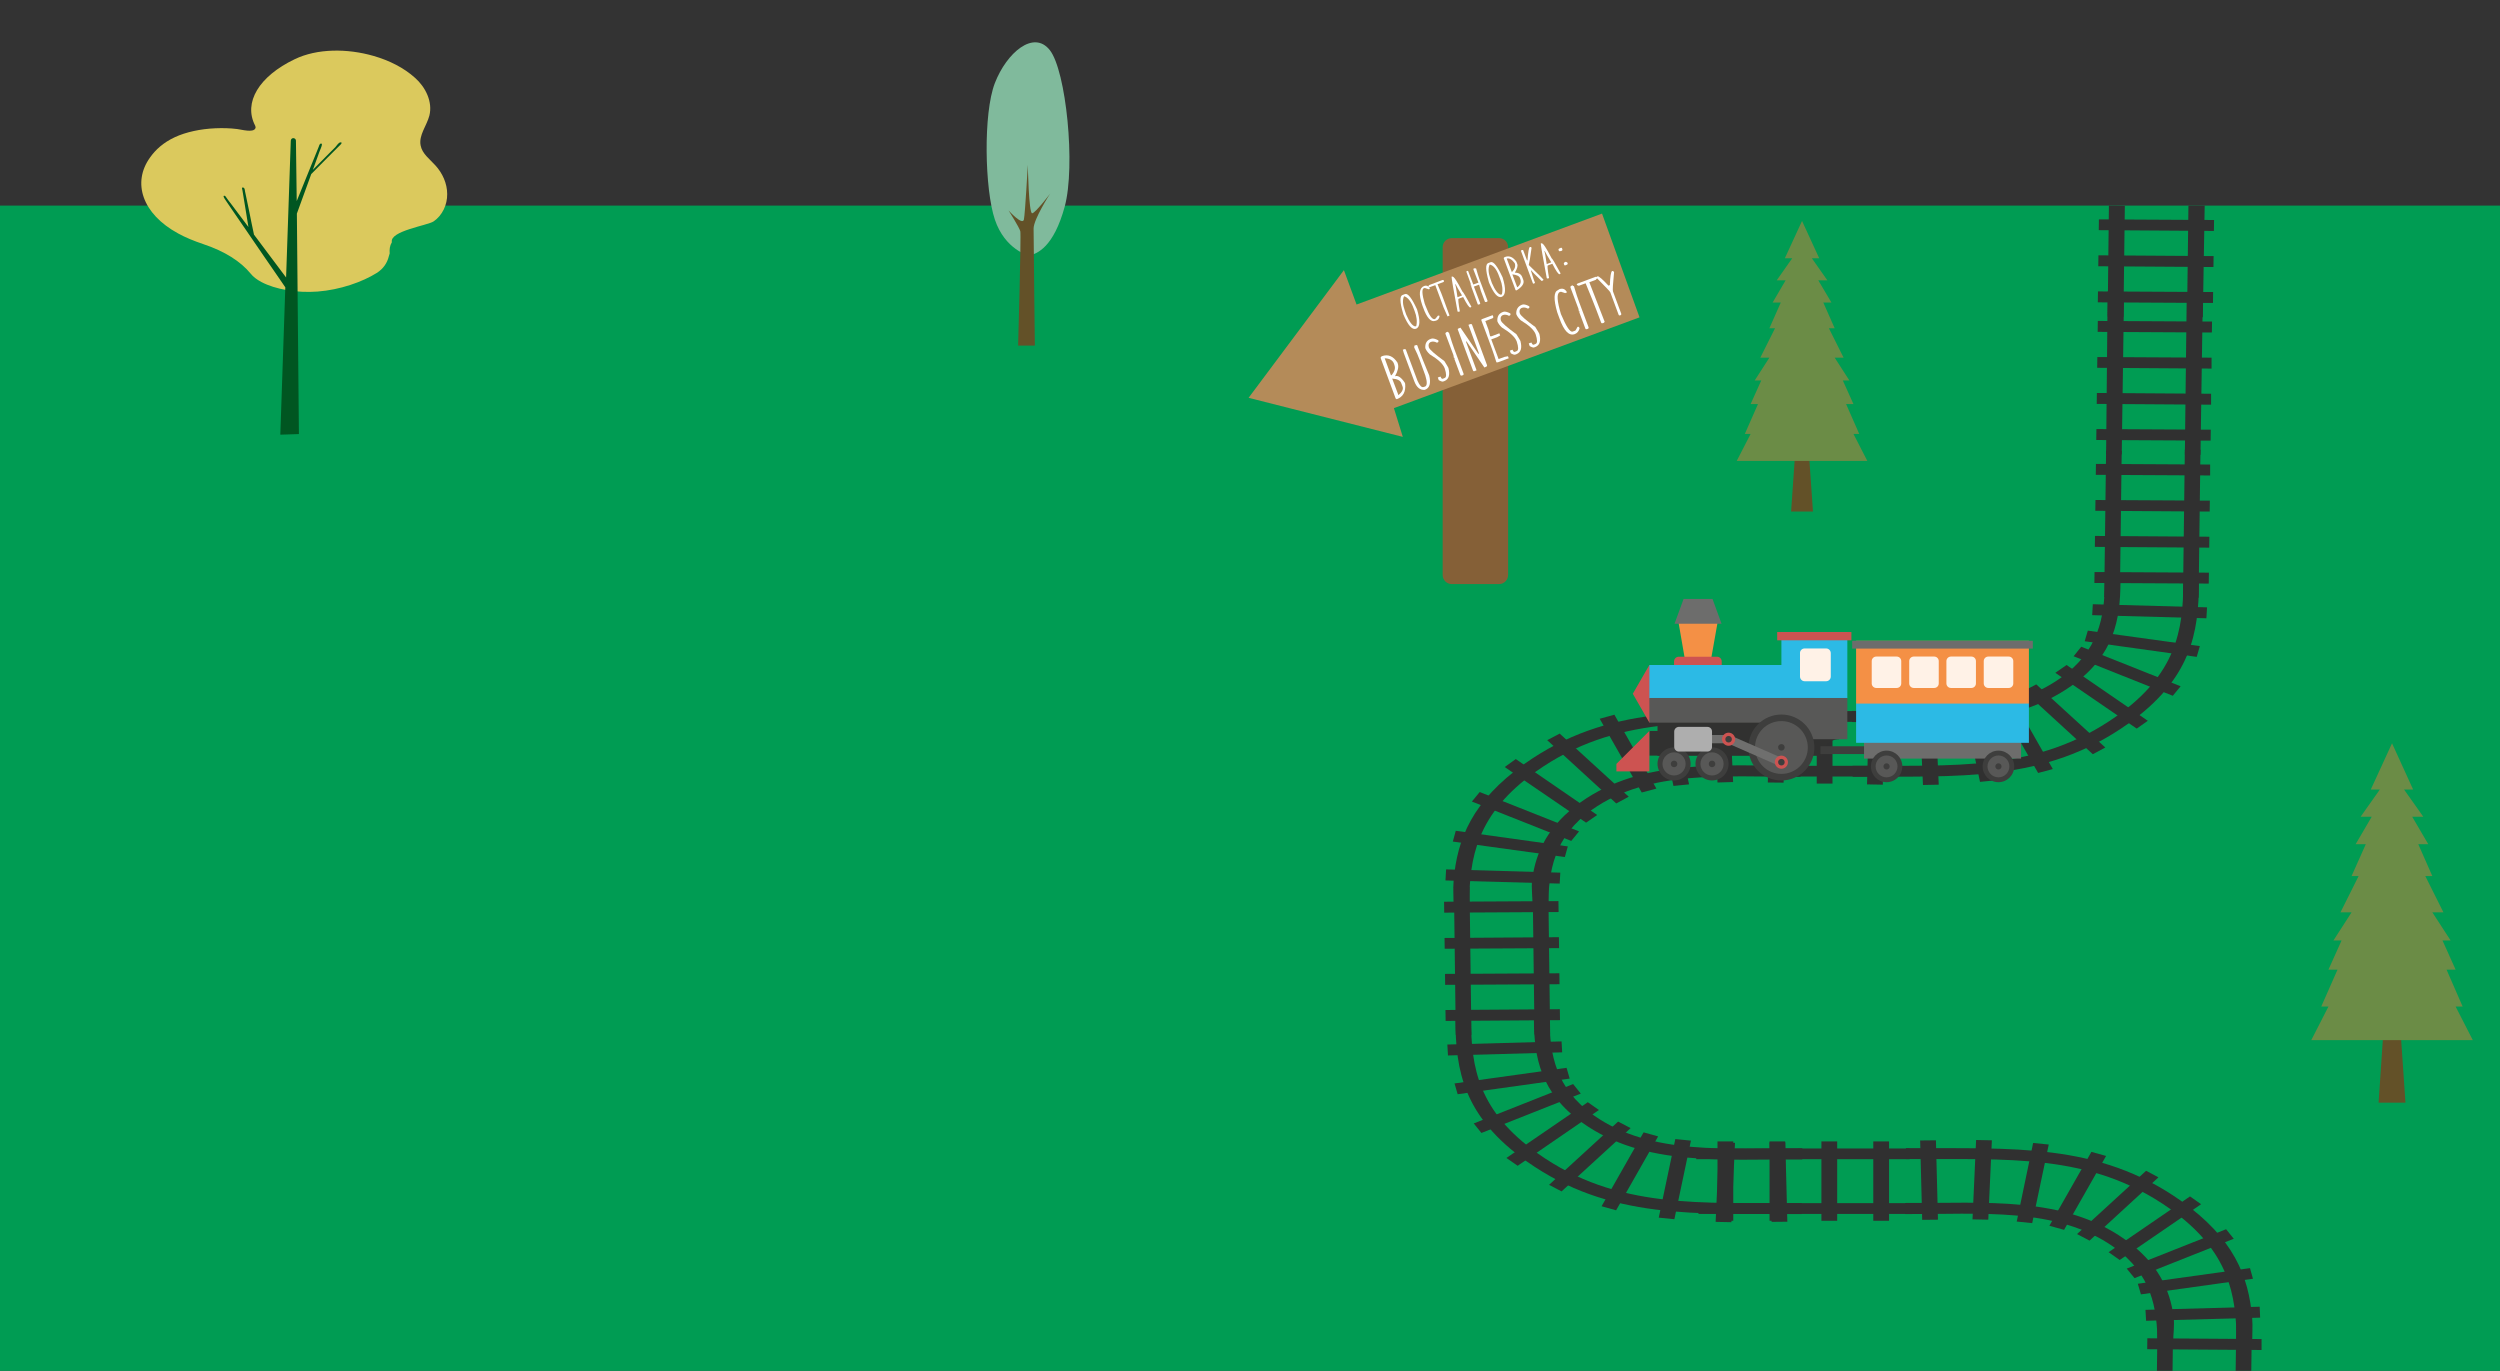 <?xml version="1.0" encoding="utf-8"?>
<!-- Generator: Adobe Illustrator 22.0.1, SVG Export Plug-In . SVG Version: 6.00 Build 0)  -->
<svg version="1.1" id="Слой_1" xmlns="http://www.w3.org/2000/svg" xmlns:xlink="http://www.w3.org/1999/xlink" x="0px" y="0px"
	 viewBox="0 0 1600 877.3" style="enable-background:new 0 0 1600 877.3;" xml:space="preserve">
<rect x="0" y="0" width="1600" height="877.3" fill="#333333" stroke="none"/>
<style type="text/css">
	.st0{clip-path:url(#SVGID_2_);}
	.st1{fill:#009C53;}
	.st2{fill:#DBC95D;}
	.st3{fill:#005621;}
	.st4{fill:#635128;}
	.st5{fill:#6B8C46;}
	.st6{fill:#303030;}
	.st7{fill:#CD5351;}
	.st8{fill:#F49045;}
	.st9{fill:#6D6D6C;}
	.st10{fill:#2CBAE5;}
	.st11{fill:#FFF2E7;}
	.st12{fill:#313130;}
	.st13{fill:#585857;}
	.st14{fill:#3E3E3D;}
	.st15{fill:#6F6F6E;}
	.st16{fill:#AEAEAE;}
	.st17{fill:#80BA9C;}
	.st18{fill:#856037;}
	.st19{fill:#B48B59;}
	.st20{fill:#FFFFFF;}
</style>
<g>
	<defs>
		<rect id="SVGID_1_" x="-161.8" y="-13.7" width="1922" height="894"/>
	</defs>
	<clipPath id="SVGID_2_">
		<use xlink:href="#SVGID_1_"  style="overflow:visible;"/>
	</clipPath>
	<g class="st0">
		<rect x="-251.1" y="131.6" class="st1" width="2091.2" height="783.4"/>
		<g>
			<path class="st2" d="M239.1,35.8c-17-4.9-36.2-4.8-50.5,2.1c-22.8,10.9-33,27.7-25.3,42.5c0.3,0.6,0.4,1.2,0.1,1.8
				C162,85,155,83,151.9,82.6c-4.6-0.6-9.4-0.7-14.1-0.5c-9.5,0.4-18.8,2.4-25.9,5.7c-7.5,3.5-12.4,8.1-15.8,12.9
				c-11.7,16.1-5.1,36.2,17.9,48.7c4.7,2.6,10.1,4.8,16,6.8c13.9,4.6,24.1,11.2,30.4,18.9c1.6,2,3.9,3.8,6.9,5.4
				c8.9,4.7,22.7,7.1,35.9,6.1c14.5-1.1,28.8-6.2,37.9-11.9c4.3-2.7,6.7-6.5,7.7-10.5c0.2-0.7,0.4-1.3,0.6-2
				c-0.1-1.2-0.1-2.4,0.1-3.7c0.2-1.2,0.6-2.3,1.3-3.5c-1.6-7.2,22.9-10.7,26.7-13.3c5.6-3.8,8.8-10.7,8.7-17.5
				c0-6.8-3-13.4-7.6-18.4c-3.6-4-8.4-7.4-9.4-12.7c-1.3-6.6,3.9-12.6,5.6-19.1c2.2-8.8-2.4-18.2-9.2-24.2
				C258.5,43.4,249.2,38.7,239.1,35.8z"/>
			<path class="st3" d="M218.6,91.3c-0.1-0.1-0.3-0.2-0.7-0.2c-1.3,0.1-2.5,2.3-3.3,3.1c-1.4,1.4-2.7,2.7-4.1,4.1
				c-3.4,3.5-6.8,6.9-10.3,10.4c0.3-0.7,0.5-1.4,0.8-2.1c1.1-3.1,2.3-6.3,3.4-9.4c0.5-1.4,1.3-2.9,1.6-4.4c0.2-0.8-0.4-1.3-1.1-0.7
				c-0.5,0.4-0.7,1.3-0.9,1.8c-0.5,1.2-0.9,2.3-1.4,3.5c-1.1,2.7-2.2,5.4-3.3,8.1c-3.1,7.7-6.3,15.4-9.4,23.2L189.4,90
				c0-0.9-0.8-1.6-1.7-1.6s-1.5,0.7-1.6,1.6l-3,87.6l-20.6-27.5c0-0.1,0-0.1,0-0.2c-1-4.7-2-9.4-2.9-14.1c-0.7-3.2-1.3-6.4-2-9.6
				c-0.3-1.3-0.5-2.5-0.8-3.8c-0.1-0.5-0.1-1.1-0.3-1.6s-1.3-1.4-1.6-0.4c-0.1,0.3,0.1,0.8,0.2,1.1c0.2,1,0.3,2,0.5,3
				c0.4,2.6,0.9,5.3,1.3,7.9c0.7,4.3,1.4,8.6,2.1,12.9c-3-4-6-8-9-12c-1.3-1.7-2.5-3.4-3.8-5c-0.5-0.7-1-1.4-1.5-2.1
				c-0.2-0.3-0.5-0.8-0.9-0.9c-1.5-0.3-0.2,1.6,0.1,2.1c0.4,0.6,0.8,1.2,1.2,1.8c1.1,1.7,2.3,3.3,3.4,5c3.1,4.6,6.3,9.2,9.4,13.7
				c3.5,5.2,7.1,10.3,10.6,15.5c3,4.4,6.1,8.8,9.1,13.2c1.6,2.3,3.2,4.7,4.8,7c0.1,0.1,0.2,0.2,0.2,0.3l-3.2,94.3l11.9-0.4
				L190,136.7l9.2-25.3l0,0c3.5-3.5,6.9-7,10.4-10.5c2.3-2.3,4.7-4.7,7-7C217,93.5,218.9,91.9,218.6,91.3z"/>
		</g>
		<g>
			<g>
				<g>
					<polygon class="st4" points="1155.8,262.7 1153.3,263 1150.8,262.7 1146.3,327.4 1153.3,327.4 1160.3,327.4 					"/>
				</g>
				<g>
					<polygon class="st5" points="1186.2,277.7 1189.9,277.7 1181.5,258.6 1186.2,258.6 1179.4,243.5 1183.6,243.5 1174.2,228.9 
						1179.9,228.9 1170.5,210.1 1174.2,210.1 1166.9,193.6 1172.1,193.6 1163.7,179.4 1169.5,179.4 1159.6,165.3 1164.3,165.3 
						1153.3,141.4 1142.3,165.3 1147,165.3 1137.1,179.4 1142.8,179.4 1134.5,193.6 1139.7,193.6 1132.4,210.1 1136,210.1 
						1126.6,228.9 1132.4,228.9 1123,243.5 1127.2,243.5 1120.4,258.6 1125.1,258.6 1116.7,277.7 1120.4,277.7 1111.5,295 
						1153.3,295 1195.1,295 					"/>
				</g>
			</g>
		</g>
		<g>
			<g>
				<g>
					<polygon class="st4" points="1534,625.7 1530.9,626.1 1527.7,625.7 1522.3,705.7 1530.9,705.7 1539.5,705.7 					"/>
				</g>
				<g>
					<polygon class="st5" points="1571.6,644.2 1576.1,644.2 1565.8,620.6 1571.6,620.6 1563.2,601.9 1568.4,601.9 1556.7,583.9 
						1563.8,583.9 1552.2,560.7 1556.7,560.7 1547.7,540.3 1554.1,540.3 1543.8,522.7 1550.9,522.7 1538.6,505.3 1544.4,505.3 
						1530.9,475.7 1517.3,505.3 1523.1,505.3 1510.8,522.7 1517.9,522.7 1507.6,540.3 1514.1,540.3 1505,560.7 1509.5,560.7 
						1497.9,583.9 1505,583.9 1493.4,601.9 1498.6,601.9 1490.2,620.6 1496,620.6 1485.6,644.2 1490.2,644.2 1479.2,665.7 
						1530.9,665.7 1582.6,665.7 					"/>
				</g>
			</g>
		</g>
		<g>
			<g>
				<g>
					<rect x="1162.7" y="450.7" class="st6" width="10.1" height="50.8"/>
					<path class="st6" d="M1213.4,455.1h-63.8v6.9h63.7C1213.3,459.8,1213.3,457.5,1213.4,455.1z"/>
					<path class="st6" d="M1215.3,490.1h-65.6v6.9h65.2C1215.2,494.8,1215.3,492.5,1215.3,490.1z"/>
				</g>
				<g>
					<polygon class="st6" points="925.1,563.5 925.5,556.4 998.6,558.5 998.2,565.5 					"/>
					<polygon class="st6" points="929.8,538.6 931.7,531.7 1003.4,541.7 1001.5,548.5 					"/>
					<polygon class="st6" points="942,513 947,506.9 1010.6,532.1 1005.6,538.2 					"/>
					<polygon class="st6" points="963,490.9 970.1,485.8 1022.2,521.6 1015.1,526.5 					"/>
					<polygon class="st6" points="990.2,473.7 998.2,469.5 1042.4,509.9 1034.4,514.2 					"/>
					<polygon class="st6" points="1023.8,460 1033.2,457.4 1060.1,504.7 1050.7,507.2 					"/>
					<polygon class="st6" points="1060.5,452.7 1070.5,451.7 1081,502 1071,503 					"/>
					<polygon class="st6" points="1096.8,450 1106.9,449.7 1109.2,500.5 1099.2,500.8 					"/>
					<polygon class="st6" points="1132.6,450 1142.7,450.1 1141.5,500.9 1131.4,500.8 					"/>
					<path class="st6" d="M983.1,493.7c50.8-35.9,103.9-31.3,168.9-31.7l-0.1-7c-68.2,0.4-122.7-3.9-176,33.7
						c-33.8,23.9-43.4,48.4-45.6,75.1c-0.4,5.2,0,10.5,0,15.9c3.3,0,6.7-0.1,10,0C940.3,548.5,945.2,520.6,983.1,493.7z"/>
					<path class="st6" d="M1152.4,490c-51.3,0.3-100.9-4.8-140.6,23.3c-20.7,14.6-28.9,31.7-31.2,49.6c-0.7,5.6,0.3,11.2,0.3,16.9
						c3.3,0.1,6.7,0.1,10,0c0.2-22.4,3.6-44.3,28-61.6c36.8-26,85.8-20.8,133.5-21.1V490z"/>
				</g>
				<g>
					<polygon class="st6" points="926.3,668.5 926.7,675.5 999.8,673.5 999.4,666.5 					"/>
					<polygon class="st6" points="930.9,693.4 932.9,700.3 1004.6,690.3 1002.6,683.4 					"/>
					<polygon class="st6" points="943.2,719 948.1,725.1 1011.7,699.9 1006.8,693.8 					"/>
					<polygon class="st6" points="964.1,741.1 971.3,746.1 1023.3,710.4 1016.2,705.4 					"/>
					<polygon class="st6" points="991.4,758.3 999.4,762.5 1043.6,722 1035.6,717.8 					"/>
					<polygon class="st6" points="1025,772 1034.3,774.6 1061.2,727.3 1051.9,724.7 					"/>
					<polygon class="st6" points="1061.6,779.3 1071.6,780.3 1082.2,730 1072.2,729 					"/>
					<polygon class="st6" points="1098,782 1108.1,782.2 1110.4,731.4 1100.3,731.2 					"/>
					<polygon class="st6" points="1133.8,782 1143.9,781.9 1142.6,731.1 1132.5,731.2 					"/>
					<path class="st6" d="M984.3,738.3c50.8,35.9,103.9,31.3,168.9,31.7l-0.1,7c-68.2-0.4-122.7,3.9-176-33.7
						c-40.4-28.6-45.6-58-45.6-91.1c3.3,0,6.7,0.1,10,0C941.4,683.4,946.3,711.4,984.3,738.3z"/>
					<path class="st6" d="M1153.5,742c-51.3-0.3-100.9,4.8-140.6-23.3c-27.1-19.2-31.1-42.2-31.2-66.4c3.3-0.1,6.7,0.1,10,0.2
						c0.2,22.4,3.9,44,28.3,61.3c36.8,26,85.8,20.8,133.5,21.1V742z"/>
				</g>
				<g>
					<polygon class="st6" points="925.2,653.4 925.1,646.4 998.3,645.9 998.4,652.9 					"/>
					<polygon class="st6" points="924.9,630.3 924.8,623.3 998,622.9 998.1,629.9 					"/>
					<polygon class="st6" points="924.6,607.2 924.5,600.3 997.7,599.8 997.8,606.8 					"/>
					<polygon class="st6" points="924.3,584.1 924.2,577.1 997.4,576.7 997.5,583.7 					"/>
					<path class="st6" d="M931.7,662.4l10-0.1l-1.2-94.8c-3.3,0-6.7,0.1-10,0.1L931.7,662.4z"/>
					<path class="st6" d="M980.9,568.3l1.2,93.8l10-0.1l-1.2-93.8C987.6,568.3,984.2,568.3,980.9,568.3z"/>
				</g>
			</g>
			<g>
				<g>
					<polygon class="st6" points="1412.5,388.7 1412.1,395.7 1339,393.7 1339.4,386.7 					"/>
					<polygon class="st6" points="1407.9,413.5 1405.9,420.4 1334.2,410.4 1336.2,403.6 					"/>
					<polygon class="st6" points="1395.6,439.2 1390.6,445.3 1327.1,420 1332,413.9 					"/>
					<polygon class="st6" points="1374.6,461.3 1367.5,466.3 1315.4,430.6 1322.6,425.6 					"/>
					<polygon class="st6" points="1347.4,478.4 1339.4,482.7 1295.2,442.2 1303.2,438 					"/>
					<polygon class="st6" points="1313.8,492.2 1304.4,494.7 1277.5,447.5 1286.9,444.9 					"/>
					<polygon class="st6" points="1277.1,499.4 1267.2,500.4 1256.6,450.1 1266.6,449.1 					"/>
					<polygon class="st6" points="1240.8,502.2 1230.7,502.4 1228.4,451.6 1238.5,451.3 					"/>
					<polygon class="st6" points="1205,502.2 1194.9,502 1196.2,451.3 1206.3,451.3 					"/>
					<path class="st6" d="M1354.5,458.4c-50.8,35.9-103.9,31.3-168.9,31.7l0.1,7c68.2-0.4,122.7,3.9,176-33.7
						c40.4-28.6,45.6-58,45.6-91.1c-3.3,0-6.7,0.1-10,0C1397.4,403.6,1392.5,431.6,1354.5,458.4z"/>
					<path class="st6" d="M1185.3,462.1c51.3-0.3,100.9,4.8,140.6-23.3c27.1-19.2,31.1-42.2,31.2-66.4c-3.3-0.1-6.7,0.1-10,0.2
						c-0.2,22.4-3.9,44-28.3,61.3c-36.8,26-85.8,20.8-133.5,21.1L1185.3,462.1z"/>
				</g>
				<g>
					<polygon class="st6" points="1413.6,373.5 1413.7,366.5 1340.5,366.1 1340.4,373.1 					"/>
					<polygon class="st6" points="1413.9,350.5 1414,343.5 1340.8,343 1340.7,350 					"/>
					<polygon class="st6" points="1414.2,327.4 1414.3,320.4 1341.1,320 1341,326.9 					"/>
					<polygon class="st6" points="1414.5,304.3 1414.5,297.3 1341.4,296.9 1341.3,303.9 					"/>
					<path class="st6" d="M1407.1,382.6l-10-0.1l1.2-94.8c3.3,0,6.7,0.1,10,0.1L1407.1,382.6z"/>
					<path class="st6" d="M1357.9,288.5l-1.2,93.8l-10-0.1l1.2-93.8C1351.2,288.5,1354.6,288.5,1357.9,288.5z"/>
				</g>
				<g>
					<polygon class="st6" points="1414.8,282 1414.9,275 1341.7,274.6 1341.6,281.6 					"/>
					<polygon class="st6" points="1415.1,259 1415.1,252 1342,251.5 1341.9,258.5 					"/>
					<polygon class="st6" points="1415.4,235.9 1415.4,228.9 1342.3,228.5 1342.2,235.4 					"/>
					<polygon class="st6" points="1415.6,212.8 1415.7,205.8 1342.6,205.4 1342.5,212.4 					"/>
					<path class="st6" d="M1408.3,291.1l-10-0.1l1.2-101.1c3.3,0,7,0.5,10.3,0.5L1408.3,291.1z"/>
					<path class="st6" d="M1359.4,187.4l-1.5,103.4l-10-0.1l1-104.3C1352.3,186.4,1356.1,187.4,1359.4,187.4z"/>
				</g>
				<g>
					<polygon class="st6" points="1416.3,193.9 1416.4,186.9 1342.7,186.5 1342.6,193.5 					"/>
					<polygon class="st6" points="1416.6,170.9 1416.7,163.9 1343,163.4 1342.9,170.4 					"/>
					<polygon class="st6" points="1416.9,147.8 1417,140.8 1343.3,140.4 1343.2,147.3 					"/>
					<polygon class="st6" points="1409.8,203 1399.7,202.9 1400.6,131.6 1411,131.6 					"/>
					<polygon class="st6" points="1359.9,131.7 1359,202.7 1348.9,202.6 1349.7,131.6 					"/>
				</g>
			</g>
			<g>
				<g>
					<g>
						<rect x="1198.9" y="730.5" class="st6" width="10.1" height="50.8"/>
						<rect x="1165.7" y="730.5" class="st6" width="10.1" height="50.8"/>
						<rect x="1132.5" y="730.5" class="st6" width="10" height="50.8"/>
						<rect x="1099.2" y="730.5" class="st6" width="10.1" height="50.8"/>
						<path class="st6" d="M1222.1,735v6.9h-136.5c0-2.3,0-4.6,0-6.9H1222.1z"/>
						<path class="st6" d="M1087,770h135v6.9h-135C1087.1,774.6,1087.1,772.3,1087,770z"/>
					</g>
					<g>
						<polygon class="st6" points="1446.5,843.3 1446.2,836.3 1373.1,838.3 1373.5,845.3 						"/>
						<polygon class="st6" points="1441.9,818.4 1440,811.6 1368.2,821.6 1370.2,828.4 						"/>
						<polygon class="st6" points="1429.6,792.8 1424.7,786.7 1361.1,811.9 1366.1,818 						"/>
						<polygon class="st6" points="1408.7,770.7 1401.6,765.7 1349.5,801.4 1356.6,806.4 						"/>
						<polygon class="st6" points="1381.4,753.5 1373.5,749.3 1329.3,789.8 1337.3,794 						"/>
						<polygon class="st6" points="1347.9,739.8 1338.5,737.2 1311.6,784.5 1321,787.1 						"/>
						<polygon class="st6" points="1311.2,732.5 1301.2,731.5 1290.7,781.8 1300.6,782.8 						"/>
						<polygon class="st6" points="1274.8,729.8 1264.7,729.6 1262.4,780.4 1272.5,780.6 						"/>
						<polygon class="st6" points="1239,729.8 1228.9,729.9 1230.2,780.7 1240.3,780.6 						"/>
						<path class="st6" d="M1388.6,773.5c-50.8-35.9-103.9-31.3-168.9-31.7l0.1-7c68.2,0.4,122.7-3.9,176,33.7
							c33.8,23.9,43.4,48.4,45.6,75.1c0.4,5.2,0,10.5,0,15.9c-3.3,0-6.7-0.1-10,0C1431.4,828.3,1426.5,800.4,1388.6,773.5z"/>
						<path class="st6" d="M1219.3,769.9c51.3,0.3,100.9-4.8,140.6,23.3c20.7,14.6,28.9,31.7,31.2,49.6c0.7,5.6-0.3,11.2-0.3,16.9
							c-3.3,0.1-6.7,0.1-10,0c-0.2-22.4-3.6-44.3-28-61.6c-36.8-26-85.8-20.8-133.5-21.1L1219.3,769.9z"/>
					</g>
					<g>
						<polygon class="st6" points="1447.4,864 1447.4,857 1374.3,856.5 1374.2,863.5 						"/>
						<path class="st6" d="M1440,942.3l-10-0.1l1.2-94.8c3.3,0,6.7,0.1,10,0.1L1440,942.3z"/>
						<path class="st6" d="M1390.8,848.1l-1.2,93.8l-10-0.1l1.2-93.8C1384.1,848.1,1387.5,848.2,1390.8,848.1z"/>
					</g>
				</g>
			</g>
			<g>
				<g>
					<polygon class="st7" points="1055.6,462.5 1045,444 1055.6,425.6 1060.9,430.8 1060.9,457.2 					"/>
					<g>
						<polygon class="st8" points="1078.5,422.9 1074.4,399.2 1074.4,393.9 1099.1,393.9 1099.1,399.2 1094.9,422.9 						"/>
						<path class="st7" d="M1071.4,430.8v-7.5c0-1.7,1.4-3,3-3h24.5c1.7,0,3,1.4,3,3v7.5H1071.4z"/>
						<polygon class="st9" points="1071.7,399.2 1077.5,383.3 1096,383.3 1101.8,399.2 						"/>
					</g>
					<polygon class="st10" points="1182.3,404.5 1182.3,446.7 1174.4,454.6 1140.1,454.6 1140.1,404.5 					"/>
					<polygon class="st10" points="1055.6,446.7 1055.6,425.6 1161.2,425.6 1161.2,454.6 1063.5,454.6 					"/>
					<g>
						<path class="st11" d="M1155,415h13.7c1.7,0,3,1.4,3,3v15c0,1.7-1.4,3-3,3H1155c-1.7,0-3-1.4-3-3v-15
							C1151.9,416.4,1153.3,415,1155,415z"/>
					</g>
					<rect x="1137.4" y="404.5" class="st7" width="47.5" height="5.3"/>
					<path class="st12" d="M1177,454.6v18.5c-5.8,0-10.6,4.7-10.6,10.6h-105.6v-29H1177V454.6z"/>
					<rect x="1140.1" y="446.7" class="st13" width="42.2" height="26.4"/>
					<rect x="1055.6" y="446.7" class="st13" width="105.6" height="15.8"/>
					<rect x="1055.6" y="467.8" class="st12" width="10.6" height="15.8"/>
					<polygon class="st7" points="1034.5,488.9 1055.6,467.8 1055.6,493.7 1034.5,493.7 					"/>
					<g>
						<g>
							<path class="st14" d="M1071.4,499.5L1071.4,499.5c5.8,0,10.6-4.7,10.6-10.6c0-5.8-4.7-10.6-10.6-10.6
								c-5.8,0-10.6,4.7-10.6,10.6C1060.9,494.7,1065.6,499.5,1071.4,499.5"/>
							<path class="st13" d="M1071.4,481.5c4.1,0,7.4,3.3,7.4,7.4s-3.3,7.4-7.4,7.4s-7.4-3.3-7.4-7.4S1067.4,481.5,1071.4,481.5"/>
							<path class="st14" d="M1071.4,486.8c1.2,0,2.1,0.9,2.1,2.1s-0.9,2.1-2.1,2.1s-2.1-0.9-2.1-2.1
								C1069.3,487.7,1070.3,486.8,1071.4,486.8"/>
						</g>
						<g>
							<path class="st14" d="M1095.7,499.5L1095.7,499.5c5.8,0,10.6-4.7,10.6-10.6c0-5.8-4.7-10.6-10.6-10.6
								c-5.8,0-10.6,4.7-10.6,10.6C1085.2,494.7,1089.9,499.5,1095.7,499.5"/>
							<path class="st13" d="M1095.7,481.5c4.1,0,7.4,3.3,7.4,7.4s-3.3,7.4-7.4,7.4s-7.4-3.3-7.4-7.4
								C1088.3,484.8,1091.6,481.5,1095.7,481.5"/>
							<path class="st14" d="M1095.7,486.8c1.2,0,2.1,0.9,2.1,2.1s-0.9,2.1-2.1,2.1s-2.1-0.9-2.1-2.1
								C1093.6,487.7,1094.5,486.8,1095.7,486.8"/>
						</g>
						<g>
							<path class="st14" d="M1140.1,499.5L1140.1,499.5c11.7,0,21.1-9.5,21.1-21.1c0-11.7-9.5-21.1-21.1-21.1
								c-11.7,0-21.1,9.5-21.1,21.1C1118.9,490,1128.4,499.5,1140.1,499.5"/>
							<g>
								<path class="st13" d="M1140.1,461.5c9.3,0,16.9,7.6,16.9,16.9s-7.6,16.9-16.9,16.9s-16.9-7.6-16.9-16.9
									C1123.2,469,1130.7,461.5,1140.1,461.5"/>
							</g>
							<path class="st14" d="M1140.1,476.2c1.2,0,2.1,0.9,2.1,2.1s-0.9,2.1-2.1,2.1s-2.1-0.9-2.1-2.1
								C1137.9,477.2,1138.9,476.2,1140.1,476.2"/>
						</g>
						<g>
							<g>
								<polygon class="st15" points="1139,490.3 1141.1,485.4 1106.8,470.4 1083.6,470.4 1083.6,475.7 1105.7,475.7 								"/>
							</g>
							<g>
								<path class="st7" d="M1140.1,483.6c2.3,0,4.2,1.9,4.2,4.2c0,2.3-1.9,4.2-4.2,4.2c-2.3,0-4.2-1.9-4.2-4.2
									C1135.8,485.5,1137.7,483.6,1140.1,483.6L1140.1,483.6z"/>
								<path class="st14" d="M1140.1,485.7c1.2,0,2.1,0.9,2.1,2.1s-0.9,2.1-2.1,2.1s-2.1-0.9-2.1-2.1
									C1137.9,486.7,1138.9,485.7,1140.1,485.7"/>
							</g>
							<g>
								<path class="st7" d="M1106.3,468.9c2.3,0,4.2,1.9,4.2,4.2s-1.9,4.2-4.2,4.2c-2.3,0-4.2-1.9-4.2-4.2
									S1103.9,468.9,1106.3,468.9L1106.3,468.9z"/>
								<path class="st14" d="M1106.3,471c1.2,0,2.1,0.9,2.1,2.1s-0.9,2.1-2.1,2.1s-2.1-0.9-2.1-2.1
									C1104.2,471.9,1105.1,471,1106.3,471"/>
							</g>
							<path class="st16" d="M1095.7,468.2v9.8c0,1.7-1.4,3-3,3h-18.2c-1.7,0-3-1.4-3-3v-9.8c0-1.7,1.4-3,3-3h18.2
								C1094.4,465.2,1095.7,466.5,1095.7,468.2z"/>
						</g>
					</g>
				</g>
				<g>
					<rect x="1165.1" y="477.6" class="st14" width="28.4" height="5"/>
					<g>
						<rect x="1193" y="465.4" class="st9" width="100.5" height="20.1"/>
						<g>
							<path class="st14" d="M1279,500.6L1279,500.6c-5.6,0-10.1-4.5-10.1-10.1s4.5-10.1,10.1-10.1s10.1,4.5,10.1,10.1
								S1284.6,500.6,1279,500.6"/>
							<path class="st13" d="M1279,483.5c3.9,0,7,3.2,7,7c0,3.9-3.2,7-7,7c-3.9,0-7-3.2-7-7S1275.2,483.5,1279,483.5"/>
							<path class="st14" d="M1279,488.5c1.1,0,2,0.9,2,2s-0.9,2-2,2s-2-0.9-2-2S1277.9,488.5,1279,488.5"/>
						</g>
						<g>
							<path class="st14" d="M1207.4,500.6L1207.4,500.6c-5.6,0-10-4.5-10-10.1s4.5-10.1,10-10.1c5.6,0,10.1,4.5,10.1,10.1
								S1213,500.6,1207.4,500.6"/>
							<path class="st13" d="M1207.4,483.5c3.9,0,7,3.2,7,7c0,3.9-3.2,7-7,7c-3.9,0-7-3.2-7-7S1203.5,483.5,1207.4,483.5"/>
							<path class="st14" d="M1207.4,488.5c1.1,0,2,0.9,2,2s-0.9,2-2,2s-2-0.9-2-2S1206.3,488.5,1207.4,488.5"/>
						</g>
						<polygon class="st8" points="1298.5,450.3 1298.5,410.1 1187.9,410.1 1187.9,450.3 1200.5,462.9 1285.9,462.9 						"/>
						<rect x="1185.4" y="410.1" class="st9" width="115.6" height="5"/>
						<g>
							<path class="st11" d="M1261.7,420.2h-13.1c-1.6,0-2.9,1.3-2.9,2.9v14.3c0,1.6,1.3,2.9,2.9,2.9h13.1c1.6,0,2.9-1.3,2.9-2.9
								v-14.3C1264.6,421.5,1263.3,420.2,1261.7,420.2z"/>
							<path class="st11" d="M1224.8,440.3h13.1c1.6,0,2.9-1.3,2.9-2.9v-14.3c0-1.6-1.3-2.9-2.9-2.9h-13.1c-1.6,0-2.9,1.3-2.9,2.9
								v14.3C1221.9,439,1223.2,440.3,1224.8,440.3z"/>
							<path class="st11" d="M1269.6,423.1v14.3c0,1.6,1.3,2.9,2.9,2.9h13.1c1.6,0,2.9-1.3,2.9-2.9v-14.3c0-1.6-1.3-2.9-2.9-2.9
								h-13.1C1270.9,420.2,1269.6,421.5,1269.6,423.1z"/>
							<path class="st11" d="M1213.9,420.2h-13.1c-1.6,0-2.9,1.3-2.9,2.9v14.3c0,1.6,1.3,2.9,2.9,2.9h13.1c1.6,0,2.9-1.3,2.9-2.9
								v-14.3C1216.8,421.5,1215.5,420.2,1213.9,420.2z"/>
						</g>
						<rect x="1187.9" y="450.3" class="st10" width="110.6" height="25.1"/>
					</g>
				</g>
			</g>
		</g>
		<g>
			<g>
				<g>
					<g>
						<path class="st17" d="M658.5,163.6c0,0-15.3-3.7-21.8-23.1s-7.5-67.9,0-87.3s24.8-34.3,35.2-21.1s16.6,74.1,9.5,100.2
							C674.3,158.2,663.9,162.4,658.5,163.6z"/>
					</g>
				</g>
				<g>
					<path class="st4" d="M651.6,221.2c0,0,2-70.8,1.4-73.2s-7.5-13.3-7.5-13.3s8.9,9.9,9.8,5.8c0.8-4.1,2.5-35,2.5-35
						s0.6,31.3,2.8,31s11.5-12.6,11.5-12.6s-10.6,16.3-10.6,22.4s0.8,74.9,0.8,74.9L651.6,221.2L651.6,221.2z"/>
				</g>
			</g>
		</g>
		<g>
			<g>
				<path class="st18" d="M959.4,373.8h-30.3c-3.2,0-5.8-2.6-5.8-5.8V158.2c0-3.2,2.6-5.8,5.8-5.8h30.3c3.2,0,5.8,2.6,5.8,5.8v209.7
					C965.2,371.2,962.6,373.8,959.4,373.8z"/>
				<polygon class="st19" points="799.1,254.6 897.8,279.6 892.1,261.2 1049.3,203.1 1025.3,136.7 868.2,194.9 860.1,172.9 				"/>
			</g>
			<g>
				<path class="st20" d="M897.6,188.8l1.6-0.6c1.8-0.7,4.4,2.6,7.7,9.8c2.2,7.3,2,11.3-0.6,12.4c-2.5,0.9-5.2-2.1-8.2-9.3l-0.2-0.8
					C895.8,193.3,895.8,189.4,897.6,188.8z M898.6,189.6c-1.1,2.3-0.9,5.4,0.5,9.2l0.9,2.6c2,4.7,4,7.2,5.7,7.5l0.7-0.2
					c0.7-2.9,0.3-6.2-1.1-9.8l-0.5-1.3C903.1,192.8,900.9,190.2,898.6,189.6z"/>
				<path class="st20" d="M911.5,183c1.4-0.5,2.6-0.1,3.5,1.4c0.1,0.4,0,0.6-0.5,0.8l-2.6-0.9l-0.7,0.2c-1.3,0.6-1.1,3.9,0.6,9.8
					l0.5,1.3c2.4,6.4,4.4,9.2,6.1,8.6c0.2-0.1,0.8-0.8,1.8-2.1l0.3-0.1c0.5-0.1,0.7,0,0.8,0.3c-0.2,1.5-0.9,2.5-2.2,2.9l-0.4,0.1
					c-2.8,1.1-5.5-1.7-7.9-8.5l-0.6-1.6C907.9,188.3,908.2,184.3,911.5,183z"/>
				<path class="st20" d="M914.8,182.4l8.4-3.2c0.5-0.1,0.7,0,0.8,0.3l0.1,0.3c0.1,0.4,0,0.6-0.5,0.8l-3.6,1.3
					c1.9,4.3,3.3,7.9,4.2,10.5l3.5,9.6l-1.3,0.5c-1.2-2.6-2-4.5-2.5-5.7l-5.3-14.3l-3.6,1.3c-0.5,0.1-0.7,0-0.8-0.3l-0.1-0.3
					C914.3,182.8,914.6,182.5,914.8,182.4z"/>
				<path class="st20" d="M929.4,177c1-0.3,3.1,2.9,6.6,9.7c0.3-0.1,2.2,3.1,5.7,9.6l-0.6,0.5c-0.8,0.2-2.3-2-4.7-6.7l-2.9,1.1
					c-0.4,0.1-0.1,2.9,0.8,8.1l-0.7,0.2c-0.5,0.1-0.7,0-0.8-0.3c-2.5-13.4-3.8-20.7-3.8-22.1L929.4,177z M931.3,182
					c0.4,0.9,0.8,3.6,1.5,8.2l2.9-1.1c-2.3-3.8-3.7-6.2-4.1-7.2L931.3,182z"/>
				<path class="st20" d="M938.9,173.4c0.5-0.1,0.7,0,0.8,0.3l3.2,8.4l3.3-1.2l-3.2-8.4c-0.1-0.4,0.1-0.7,0.5-0.8l1.2,0.1
					c0.8,3,1.6,5.3,2.1,6.8l5.2,13.8c0.1,0.4,0,0.6-0.5,0.8l-0.4,0.1c-0.5,0.1-0.7,0-0.8-0.3l-2.5-6.7c-0.3-0.9-0.7-2.3-1.2-4.1
					l-3.3,1.2l4,10.6c0.1,0.4,0,0.6-0.5,0.8l-0.3,0.1c-0.5,0.1-0.7,0-0.8-0.3l-4.1-11.2c-0.1-0.2,0-0.3,0.2-0.4
					c-0.1-0.2-0.2-0.3-0.5-0.2l-0.1-1.4l-2.7-7.4C938.4,173.9,938.5,173.6,938.9,173.4z"/>
				<path class="st20" d="M952.4,168.4l1.6-0.6c1.8-0.7,4.4,2.6,7.7,9.8c2.2,7.3,2,11.3-0.6,12.4c-2.5,0.9-5.2-2.1-8.2-9.3l-0.2-0.8
					C950.7,172.8,950.7,169.1,952.4,168.4z M953.4,169.3c-1.1,2.3-0.9,5.4,0.5,9.2l0.9,2.6c2,4.7,4,7.2,5.7,7.5l0.7-0.2
					c0.7-2.9,0.3-6.2-1.1-9.8l-0.5-1.3C957.9,172.4,955.9,169.8,953.4,169.3z"/>
				<path class="st20" d="M963.4,164.4c2.5-0.9,5,0.1,7.1,3.1l0.6,1.6c0.4,1-0.1,2.9-1.6,5.4c2.5,0,4.1,1,4.8,3l0.6,1.6
					c0.8,2.2-0.6,4.4-4.2,6.7c-0.5,0.1-0.7,0-0.8-0.3l-7.4-19.9C962.2,165.1,962.5,164.7,963.4,164.4z M964.3,165.5l3.3,8.7
					c2-2.1,2.5-3.9,1.8-5.8C967.5,165.9,965.8,165,964.3,165.5z M967.9,175.6l3.1,8.2l0.3-0.1c1.9-1.6,2.4-3.4,1.6-5.4
					C972.5,176.7,970.8,175.9,967.9,175.6z"/>
				<path class="st20" d="M973.8,160.1l0.3-0.1c0.5-0.1,0.7,0,0.8,0.3l2.4,6.4l0.3-0.1c0.4-5.4,0.9-8.1,1.4-8.4l0.3-0.1
					c0.5-0.1,0.7,0,0.9,0.6c-0.8,5.8-1.4,9.5-1.8,10.9c6.1,5.8,9.2,9,9.5,9.5l-0.6,0.5l-0.7,0.2c-4.2-4-6.3-6.2-6.5-6.7l-0.3,0.1
					c1.4,4.6,2.3,7.3,2.6,7.8l-0.6,0.5c-0.5,0.1-0.7,0-0.8-0.3l-7.5-20.4C973.3,160.6,973.4,160.3,973.8,160.1z"/>
				<path class="st20" d="M986.5,155.7c1-0.3,3.1,2.9,6.6,9.7c0.3-0.1,2.2,3.1,5.7,9.6l-0.6,0.5c-0.8,0.2-2.3-2-4.7-6.7l-2.9,1.1
					c-0.4,0.1-0.1,2.9,0.8,8.1l-0.7,0.2c-0.5,0.1-0.7,0-0.8-0.3c-2.5-13.4-3.8-20.7-3.8-22.1L986.5,155.7z M988.4,160.8
					c0.4,0.9,0.8,3.6,1.5,8.2l2.9-1.1c-2.3-3.8-3.7-6.2-4.1-7.2L988.4,160.8z"/>
				<path class="st20" d="M998,159l0.9-0.4c0.5-0.1,0.7,0,0.8,0.3l0.2,0.6c0.2,0.6-0.1,1-1,1.2c-0.5,0-0.8,0-1.1,0.1l-0.4-1
					C997.5,159.4,997.6,159.2,998,159z M1001.5,167.7l0.3-0.1c0.3-0.1,0.7,0,1.3,0.4l0.2,0.6c0.1,0.4,0,0.6-0.5,0.8l-0.9,0.4
					c-0.5,0.1-0.7,0-0.8-0.3l-0.2-0.6C1000.7,168.6,1000.9,168.2,1001.5,167.7z"/>
				<path class="st20" d="M884.3,228c4-1.5,7.4-0.1,10.1,4.1l0.2,0.7c0.7,1.9,0.1,4.6-1.8,8c1.9-0.7,4,0.7,6.3,4.2l0.2,0.7
					c0.5,5-1.3,8.3-5.4,9.8l-0.7-0.5l-9.6-25.9C883.6,228.6,883.9,228.3,884.3,228z M886.2,229.3l4,10.9l0.4-0.1
					c2-2.3,2.6-4.5,1.8-6.5l-0.2-0.7C891.4,230.6,889.4,229.4,886.2,229.3z M891,242.3l4,10.6c2.4-2,3.3-3.9,2.6-5.6l-0.8-2.1
					C896.2,243.5,894.3,242.5,891,242.3z"/>
				<path class="st20" d="M897.8,223.8l0.9-0.3c0.6-0.2,0.9,0,1.1,0.4l7.4,19.8c1.4,3.1,2.6,4.4,3.9,4l0.9-0.3
					c1.4-0.5,1.5-2.9,0.2-7.1l-3.6-9.9c-0.8-2.3-2-4.9-3.5-8c0.1-0.6,0.1-1,0.1-1.2l0.9-0.3c0.6-0.2,0.9,0,1.1,0.4l0.2,0.7
					c1.9,5.2,4.4,11.3,7.3,18.3c1.2,5,0.3,8.1-2.8,9.2c-3,0.3-5.3-1.5-6.8-5.6l-6.7-18L897.8,223.8z"/>
				<path class="st20" d="M915.9,216.8c1-0.4,2.6-0.1,4.6,1l0.1,0.4c0.1,0.5-0.1,0.8-0.6,1l-0.4,0.1c-1.5-0.8-2.8-0.9-4-0.4
					c-1.3,0.7-1.6,2-1.1,3.5c0.6,1.5,3.9,4.3,9.9,8.7c1.7,2.6,2.5,4.2,2.6,4.4c1.1,4.5,0.3,7.2-2.6,8.4l-0.9,0.3
					c-0.4,0.1-1.3-0.1-2.7-0.9l-0.6-1.7l1.7-0.6c0.5,1.1,0.9,1.6,1.5,1.4l1.2-0.5c1.2-0.5,1.2-2.5,0-6.2c-1-2.7-4.2-5.7-9.5-8.9
					c-1.5-1.4-2.4-2.7-2.9-4C912,219.7,913.1,217.7,915.9,216.8z"/>
				<path class="st20" d="M925.7,212.6l0.9-0.3c0.1,0.5,0.4,0.6,0.7,0.5c1.4,4.6,2.5,8.1,3.4,10.4l6,16c0.1,0.5-0.1,0.8-0.6,1
					l-0.4,0.1c-0.6,0.2-0.9,0.1-1.1-0.4l-3.8-10.2c-0.1-0.2,0-0.4,0.3-0.5c-0.1-0.2-0.3-0.3-0.6-0.1l-0.3-1.8l-5.1-13.6
					C925,213.2,925.2,212.9,925.7,212.6z"/>
				<path class="st20" d="M933.5,210.2l1.2-0.5l11.4,16.7l0.5-0.1l-6.8-18.4l1.2-0.5c0.6-0.1,0.9,0,1.1,0.4l9.6,25.9
					c0.1,0.5-0.1,0.8-0.5,1l-1.2,0.5l-11.4-16.7l-0.4,0.1L945,237l-1.2,0.5c-0.6,0.2-0.9,0.1-1.1-0.4l-9.6-25.9
					C932.8,210.7,933,210.3,933.5,210.2z"/>
				<path class="st20" d="M948.6,204.2l6.7-2.5l0.4,1c0.1,0.5-0.1,0.8-0.5,1l-4.6,1.8l2,5.4l1.1,4.3l0.9,0l5-1.9l0.5,1.4l-1.9,1.1
					l-3.8,1.4l4.7,12.6l3.8-1.4l2.2-0.4l0.5,1.3l-7,2.6l-0.9,0c-1.9-6.2-3.7-11-5-14.5l-4.6-12.3C948,204.7,948.1,204.3,948.6,204.2
					z"/>
				<path class="st20" d="M962,199.6c1-0.4,2.6-0.1,4.6,1l0.1,0.4c0.1,0.5-0.1,0.8-0.6,1l-0.4,0.1c-1.5-0.8-2.8-0.9-4-0.4
					c-1.3,0.7-1.6,2-1.1,3.5c0.6,1.5,3.9,4.3,9.9,8.7c1.7,2.6,2.5,4.2,2.6,4.4c1.1,4.5,0.3,7.2-2.6,8.4l-0.9,0.3
					c-0.4,0.1-1.3-0.1-2.7-0.9l-0.6-1.7l1.7-0.6c0.5,1.1,0.9,1.6,1.5,1.4l1.2-0.5c1.2-0.5,1.2-2.5,0-6.2c-1-2.7-4.2-5.7-9.5-8.9
					c-1.5-1.4-2.4-2.7-2.9-4C958.1,202.6,959.2,200.6,962,199.6z"/>
				<path class="st20" d="M974.1,195c1-0.4,2.6-0.1,4.6,1l0.1,0.4c0.1,0.5-0.1,0.8-0.6,1l-0.4,0.1c-1.5-0.8-2.8-0.9-4-0.4
					c-1.3,0.7-1.6,2-1.1,3.5c0.6,1.5,3.9,4.3,9.9,8.7c1.7,2.6,2.5,4.2,2.6,4.4c1.1,4.5,0.3,7.2-2.6,8.4l-0.9,0.3
					c-0.4,0.1-1.3-0.1-2.7-0.9l-0.6-1.7l1.7-0.6c0.5,1.1,0.9,1.6,1.5,1.4l1.2-0.5c1.2-0.5,1.2-2.5,0-6.2c-1-2.7-4.2-5.7-9.5-8.9
					c-1.5-1.4-2.4-2.7-2.9-4C970.3,198,971.4,196.1,974.1,195z"/>
				<path class="st20" d="M997.9,185.1c2.2-0.8,3.8-0.2,5,2l-1.2,0.5l-2.7-0.9l-0.9,0.3c-1.9,1-1.6,5.7,0.9,14
					c3.4,8.1,5.9,11.8,7.5,11.2l1.7-0.6c0.2-0.1,0.6-0.9,1.4-2.4c0.6-0.2,0.9,0,1.1,0.4l0.2,0.7c-0.5,1.7-1.5,2.9-3,3.5
					c-3.7,1.4-6.9-1.9-9.8-9.9l-1.5-4.1c-2.4-8.4-2.2-13.1,0.5-14.1L997.9,185.1z"/>
				<path class="st20" d="M1005.7,182.9l0.9-0.3c0.1,0.5,0.4,0.6,0.7,0.5c1.4,4.6,2.5,8.1,3.4,10.4l6,16c0.1,0.5-0.1,0.8-0.6,1
					l-0.4,0.1c-0.6,0.2-0.9,0.1-1.1-0.4l-3.8-10.2c-0.1-0.2,0-0.4,0.3-0.5c-0.1-0.2-0.3-0.3-0.6-0.1l-0.3-1.8l-5.1-13.6
					C1005,183.5,1005.2,183.1,1005.7,182.9z"/>
				<path class="st20" d="M1009.8,181.4l11.3-4.2c0.6-0.2,0.9,0,1.1,0.4c0.1,0.3-0.2,0.8-0.9,1.5l-4.1,1.5l0.1,0.4
					c1.8,4.6,5,13,9.7,25l-0.7,0.7l-0.5,0.1c-0.6,0.2-0.9,0.1-1.1-0.4l-3.1-8.2c-1.3-3.5-3.6-9.1-6.8-16.9l-4.1,1.5
					c-0.4,0.1-0.9,0-1.6-0.5C1009.1,182,1009.3,181.6,1009.8,181.4z"/>
				<path class="st20" d="M1022.4,176.8c0.9-0.1,3.2,1.9,7,6l0.9-0.3c0.2-5.5,0.7-8.5,1.4-9c0.6-0.2,0.9,0,1.3,0.7
					c-0.7,7.5-1,11.5-0.7,12.3l5.3,14.3c0.1,0.5-0.1,0.8-0.6,1c-0.6,0.2-0.9,0.1-1.1-0.4l-5.3-14.3c-0.1-0.5-3.1-3.5-8.7-9.2
					l-0.1-0.4L1022.4,176.8z"/>
			</g>
		</g>
	</g>
</g>
</svg>
